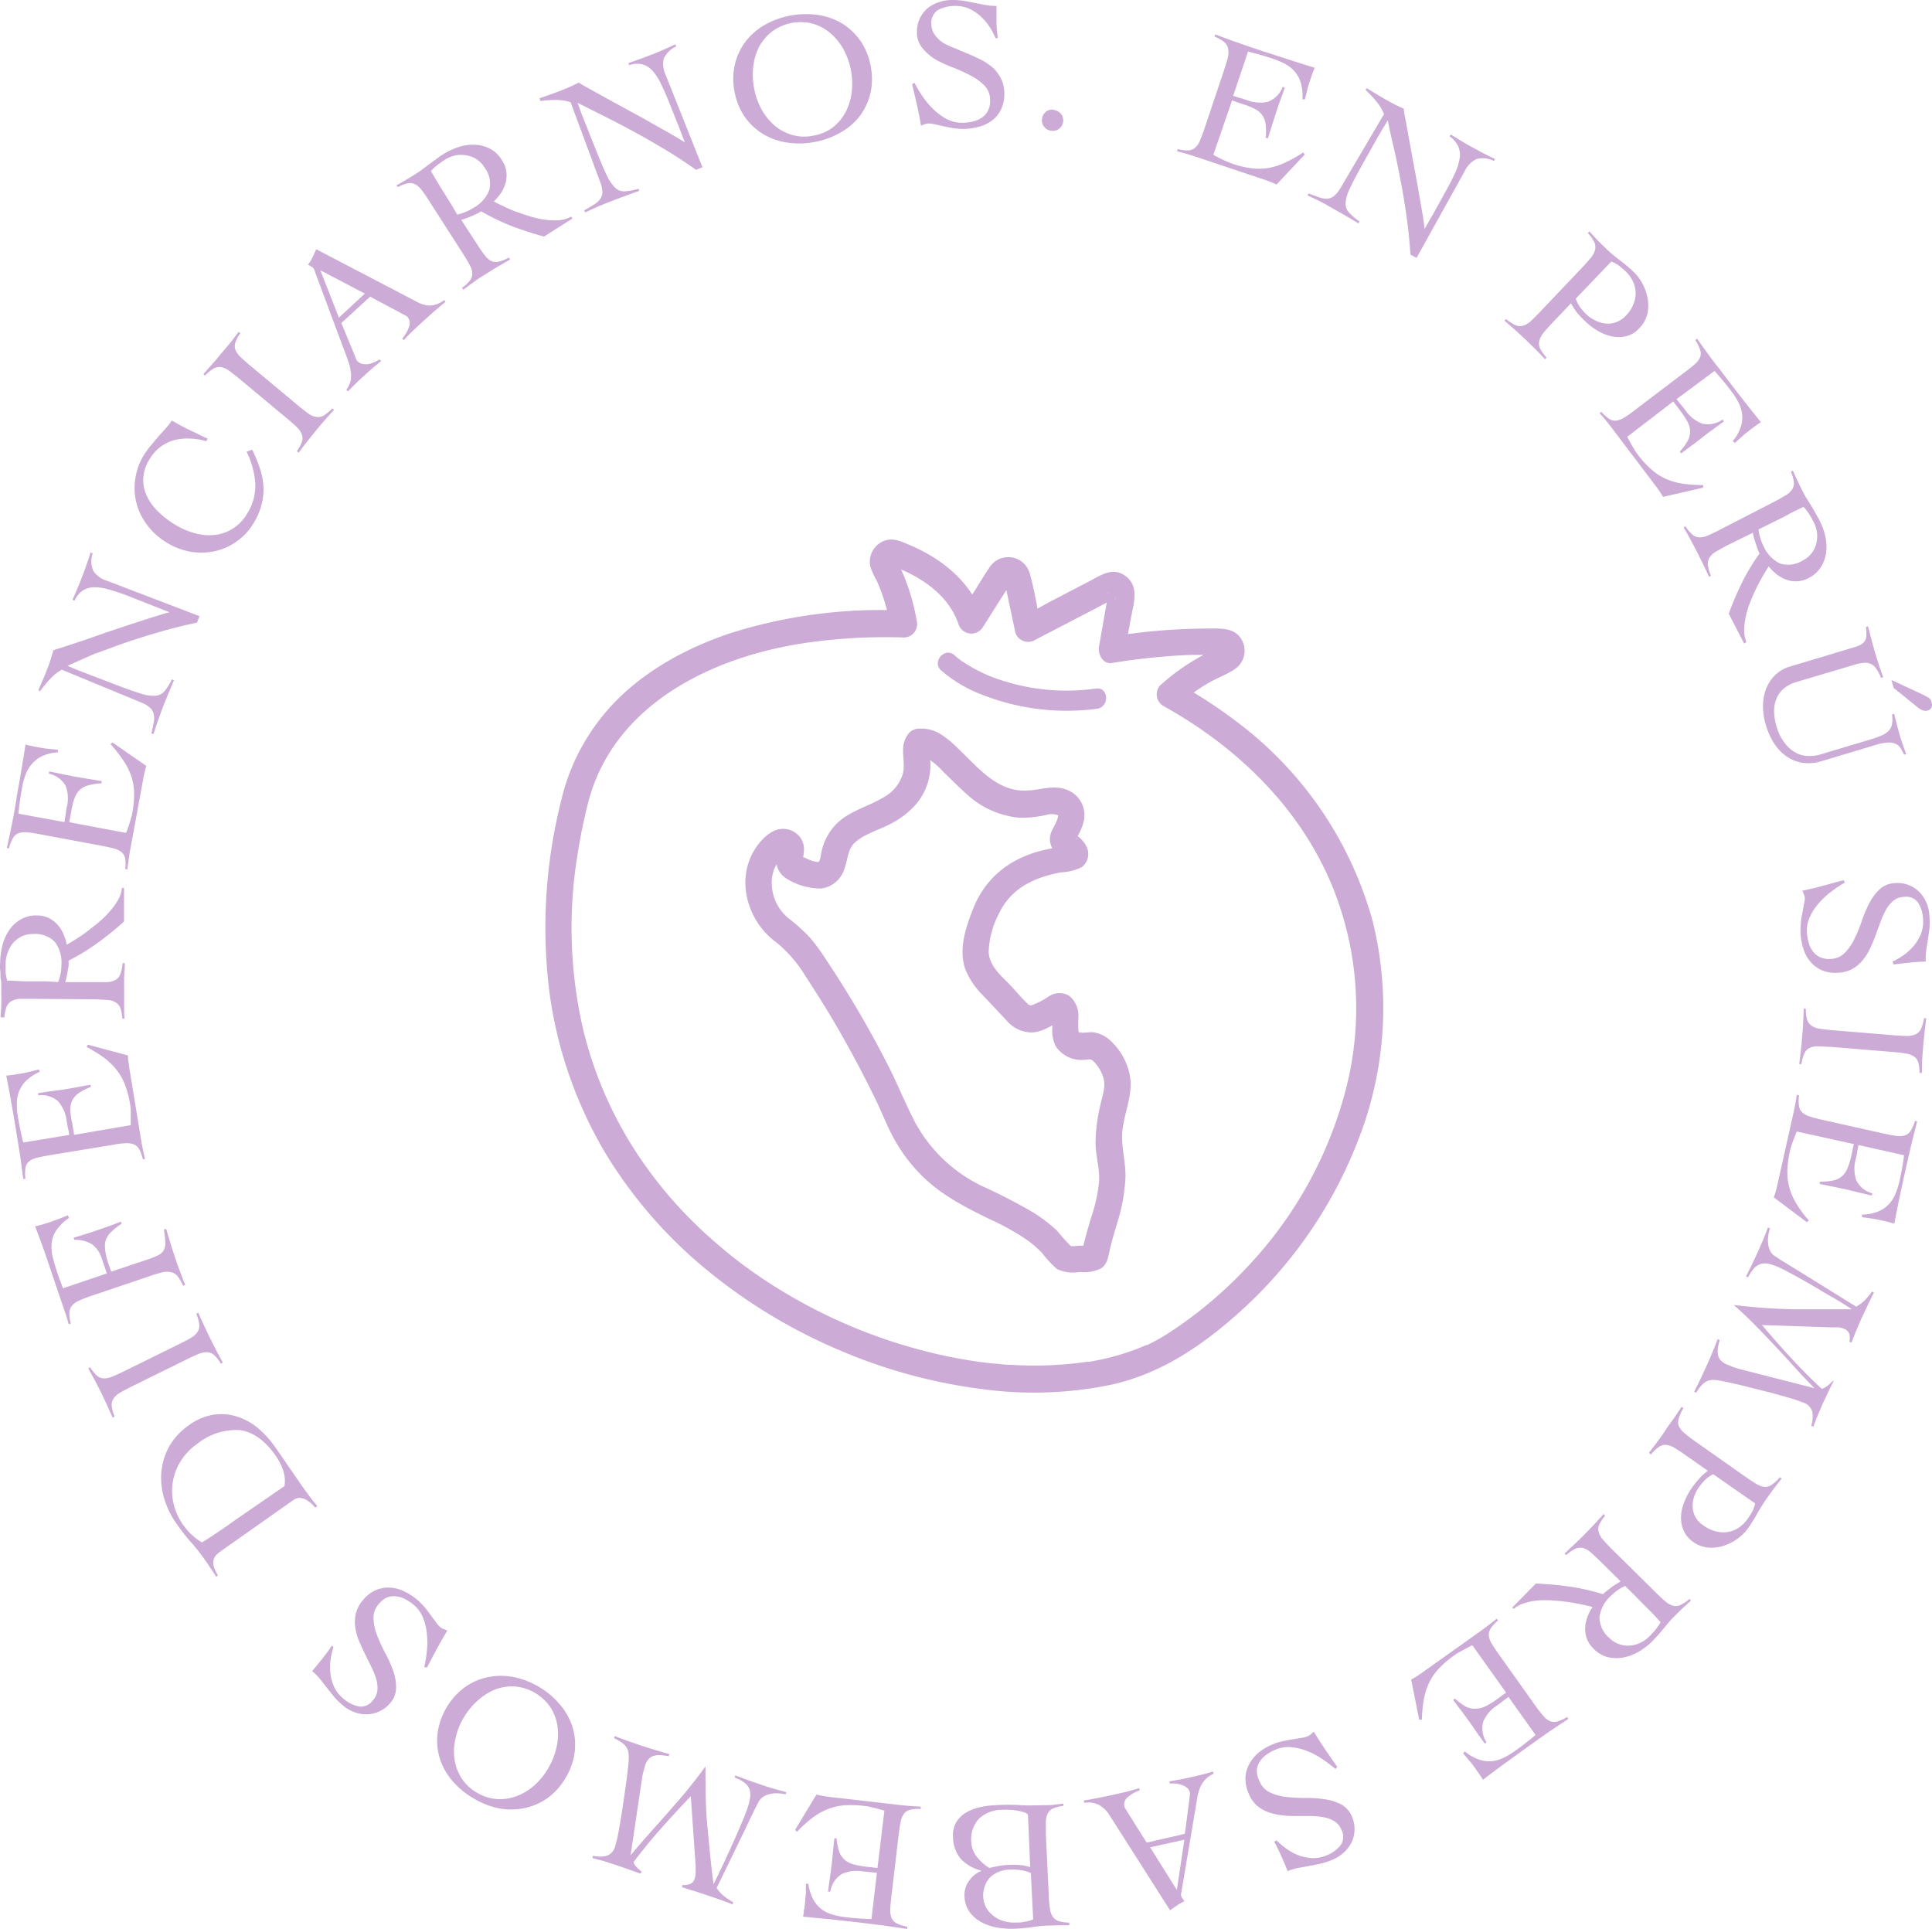 <svg xmlns="http://www.w3.org/2000/svg" viewBox="0 0 240.85 240.48"><defs><style>.cls-1{fill:#ccabd6;}</style></defs><g id="Capa_2" data-name="Capa 2"><g id="Capa_1-2" data-name="Capa 1"><path class="cls-1" d="M151.26,19.3l.46.25.59.3.66.3c.23.1.45.19.65.26a12,12,0,0,0,2.45.57,7.06,7.06,0,0,0,2.16-.06,8.19,8.19,0,0,0,2.06-.69A16.76,16.76,0,0,0,162.47,19l.17.28L159.14,23c-.24-.11-.49-.22-.75-.32s-.51-.2-.76-.28l-8.31-2.78c-.43-.15-.86-.28-1.29-.41s-.87-.25-1.3-.36l.09-.27a4.37,4.37,0,0,0,1.31.17,1.32,1.32,0,0,0,.85-.33,2.4,2.4,0,0,0,.61-.89c.17-.39.36-.9.57-1.51l2.47-7.38c.2-.62.36-1.14.46-1.56a2.66,2.66,0,0,0,0-1.07,1.39,1.39,0,0,0-.5-.79,4.94,4.94,0,0,0-1.18-.66l.09-.27,1.41.53c.44.16.9.33,1.38.49l1.52.53,1.82.61,3.11,1c1,.33,2.08.66,3.16,1a4.89,4.89,0,0,0-.2.48c-.06.16-.12.31-.17.46l-.29.88c-.11.33-.21.66-.29,1s-.17.72-.28,1.12h-.31a6.06,6.06,0,0,0-.18-2A3.8,3.8,0,0,0,161.47,9a4.11,4.11,0,0,0-1.21-1,9.52,9.52,0,0,0-1.55-.67c-1-.34-2.07-.64-3.13-.9l-1.85,5.52.86.27c.27.07.56.16.85.26a4.46,4.46,0,0,0,2.63.2,3.12,3.12,0,0,0,1.83-1.85l.27.08c-.18.53-.36,1.06-.56,1.59s-.37,1-.54,1.56-.35,1.06-.51,1.6l-.51,1.6-.27-.09a6.81,6.81,0,0,0,0-1.68,2.43,2.43,0,0,0-.42-1.13,2.5,2.5,0,0,0-.93-.78A8.59,8.59,0,0,0,155,13l-1.41-.48Z"></path><path class="cls-1" d="M170.39,11l1.33.81c.42.25.91.54,1.48.85.3.17.6.32.89.47l.91.42c0,.35.13.88.26,1.6l.45,2.48c.17.92.35,1.91.55,3s.39,2.07.56,3.07.34,1.91.48,2.76.24,1.55.3,2.08l0,0,.68-1.21c.23-.39.46-.8.69-1.2l1.31-2.37c.48-.87.87-1.64,1.17-2.32a6.68,6.68,0,0,0,.53-1.82,2.57,2.57,0,0,0-.22-1.43A3,3,0,0,0,180.71,17l.14-.24,1.4.86c.47.28.95.55,1.42.81s.88.48,1.34.72.91.46,1.36.67l-.14.25a3,3,0,0,0-2.17-.24,3.14,3.14,0,0,0-1.47,1.52l-6,10.8-.76-.42c-.1-1.58-.26-3.16-.48-4.72s-.47-3.07-.75-4.52-.55-2.81-.85-4.08S173.2,16,173,15c-.2.35-.41.69-.6,1s-.39.68-.59,1l-2,3.56c-.67,1.21-1.18,2.18-1.51,2.9a4.88,4.88,0,0,0-.55,1.8,1.61,1.61,0,0,0,.4,1.21,7.23,7.23,0,0,0,1.33,1.13l-.14.24c-.67-.41-1.34-.8-2-1.18l-2-1.14c-.4-.22-.79-.43-1.18-.62L163,24.36l.13-.24,1.32.48a2.67,2.67,0,0,0,1,.17,1.58,1.58,0,0,0,.85-.33,3.7,3.7,0,0,0,.81-1l5.43-9.22a6.36,6.36,0,0,0-1-1.63,15.61,15.61,0,0,0-1.31-1.39Z"></path><path class="cls-1" d="M192.62,44.78c-.4-.43-.81-.85-1.22-1.26l-1.26-1.23-1.26-1.16c-.42-.38-.87-.76-1.33-1.16l.2-.2a5,5,0,0,0,1.16.75,1.41,1.41,0,0,0,.94.09,2.48,2.48,0,0,0,.94-.54c.32-.29.7-.66,1.15-1.14l5.36-5.64c.45-.48.8-.88,1.07-1.22a2.43,2.43,0,0,0,.49-1,1.46,1.46,0,0,0-.13-.93,4.93,4.93,0,0,0-.79-1.1l.19-.2L199.2,30l1.1,1.07A18.7,18.7,0,0,0,202,32.49a20.49,20.49,0,0,1,1.68,1.43,5.74,5.74,0,0,1,1.09,1.47,6.22,6.22,0,0,1,.64,1.86,4.88,4.88,0,0,1-.06,1.94,3.69,3.69,0,0,1-1,1.73,3.22,3.22,0,0,1-1.67,1,4.16,4.16,0,0,1-1.79,0,5.63,5.63,0,0,1-1.74-.7,8.58,8.58,0,0,1-1.49-1.13,14.42,14.42,0,0,1-1-1.05,6.3,6.3,0,0,1-.81-1.24l-2.41,2.53c-.45.48-.8.88-1.07,1.22a2.43,2.43,0,0,0-.49,1,1.46,1.46,0,0,0,.13.93,4.93,4.93,0,0,0,.79,1.1Zm3.82-7.55a4,4,0,0,0,.56,1.09,7.57,7.57,0,0,0,.8.9A4.26,4.26,0,0,0,199,40a3.48,3.48,0,0,0,1.27.34,2.93,2.93,0,0,0,1.26-.2,3.12,3.12,0,0,0,1.16-.79,4.43,4.43,0,0,0,.93-1.41,3.5,3.5,0,0,0-.06-2.88,4.31,4.31,0,0,0-.94-1.27c-.2-.19-.45-.4-.75-.64a4.11,4.11,0,0,0-1-.55Z"></path><path class="cls-1" d="M202.86,54.45c.06.13.14.28.24.46s.2.37.32.58l.37.62a4.52,4.52,0,0,0,.4.58,11.92,11.92,0,0,0,1.7,1.85,6.88,6.88,0,0,0,1.82,1.17,8.2,8.2,0,0,0,2.08.59,16.32,16.32,0,0,0,2.53.16l0,.33-5,1.15c-.13-.23-.28-.46-.43-.69s-.32-.46-.48-.67l-5.3-7c-.27-.36-.55-.72-.83-1.07s-.58-.69-.88-1l.23-.17a4.68,4.68,0,0,0,1,.89,1.36,1.36,0,0,0,.89.2,2.58,2.58,0,0,0,1-.4,15.63,15.63,0,0,0,1.32-.93l6.2-4.71a15.53,15.53,0,0,0,1.25-1,2.41,2.41,0,0,0,.65-.86,1.34,1.34,0,0,0,0-.93,5.15,5.15,0,0,0-.6-1.21l.22-.17.88,1.23c.27.38.56.78.86,1.18s.62.84,1,1.29l1.16,1.53c.66.87,1.32,1.73,2,2.59s1.36,1.72,2.06,2.59l-.43.28-.4.29-.74.56c-.27.21-.54.43-.8.67l-.86.77L216,55a5.49,5.49,0,0,0,1-1.74,3.75,3.75,0,0,0,.18-1.6,4.37,4.37,0,0,0-.45-1.48,9.77,9.77,0,0,0-.91-1.43c-.65-.86-1.35-1.7-2.08-2.51L209,49.76l.56.7c.19.22.38.45.56.7a4.5,4.5,0,0,0,2.06,1.64,3.11,3.11,0,0,0,2.56-.5l.17.22-1.35,1c-.46.33-.9.65-1.33,1s-.89.69-1.32,1l-1.33,1-.17-.22a7.22,7.22,0,0,0,1-1.38,2.52,2.52,0,0,0,.29-1.17,2.74,2.74,0,0,0-.33-1.17,10.84,10.84,0,0,0-.88-1.35l-.9-1.19Z"></path><path class="cls-1" d="M217.43,80.22l-1.92-3.72a40.72,40.72,0,0,1,1.68-3.93A26.5,26.5,0,0,1,219.35,69a5.43,5.43,0,0,1-.23-.55c-.08-.23-.17-.47-.25-.71s-.15-.49-.22-.73a5.61,5.61,0,0,1-.13-.6L215.29,68c-.58.3-1,.56-1.42.79a2.35,2.35,0,0,0-.78.75,1.41,1.41,0,0,0-.18.92,5.2,5.2,0,0,0,.39,1.31l-.25.13c-.24-.54-.49-1.07-.75-1.6s-.52-1.06-.79-1.59-.53-1-.8-1.5-.54-1-.83-1.46l.25-.13a4.55,4.55,0,0,0,.83,1,1.38,1.38,0,0,0,.84.36,2.2,2.2,0,0,0,1.06-.21c.4-.16.88-.39,1.46-.69l6.92-3.56c.58-.3,1-.57,1.41-.8a2.33,2.33,0,0,0,.78-.74,1.46,1.46,0,0,0,.2-.9,4.86,4.86,0,0,0-.37-1.28l.25-.13c.2.46.4.91.62,1.36s.43.89.66,1.34c.1.19.23.43.4.71s.36.57.55.88.39.62.58,1,.36.61.49.87a8.45,8.45,0,0,1,.72,1.94,6.23,6.23,0,0,1,.14,2,4.63,4.63,0,0,1-.64,1.87,3.76,3.76,0,0,1-1.57,1.42,3.43,3.43,0,0,1-1.42.4,3.49,3.49,0,0,1-1.33-.19,4.13,4.13,0,0,1-1.21-.67,5.58,5.58,0,0,1-1-1c-.23.36-.49.78-.77,1.26s-.55,1-.81,1.53-.51,1.11-.74,1.69a12.09,12.09,0,0,0-.54,1.75,8.45,8.45,0,0,0-.2,1.69,3.8,3.8,0,0,0,.27,1.52ZM219.22,66a6.29,6.29,0,0,0,.64,2.11,4.34,4.34,0,0,0,2,2.12,3.41,3.41,0,0,0,2.88-.36,3.29,3.29,0,0,0,1.1-.9,3.19,3.19,0,0,0,.58-1.2,3.71,3.71,0,0,0,.09-1.37,4,4,0,0,0-.42-1.34c-.18-.35-.37-.68-.57-1a5.28,5.28,0,0,0-.69-.87c-.67.31-1.35.63-2,1s-1.42.71-2.2,1.11Z"></path><path class="cls-1" d="M231.19,80.67a3.11,3.11,0,0,0,.94-.41,1.38,1.38,0,0,0,.44-.53,1.57,1.57,0,0,0,.1-.69c0-.26,0-.55-.06-.88l.27-.08q.23.94.48,1.86c.16.61.34,1.23.52,1.85q.21.67.42,1.32c.15.44.3.87.47,1.31l-.27.08a6.06,6.06,0,0,0-.58-1.12,1.77,1.77,0,0,0-.66-.6,1.86,1.86,0,0,0-.87-.16,5.61,5.61,0,0,0-1.16.23L224,85a4.31,4.31,0,0,0-1.68.88,3.32,3.32,0,0,0-.9,1.3,4.15,4.15,0,0,0-.25,1.59,6.81,6.81,0,0,0,.29,1.75,6.06,6.06,0,0,0,1.12,2.22A4.37,4.37,0,0,0,224,93.9a3.4,3.4,0,0,0,1.53.34,4.8,4.8,0,0,0,1.3-.16l6.25-1.87a12.35,12.35,0,0,0,1.49-.53,2.63,2.63,0,0,0,.91-.61,1.57,1.57,0,0,0,.39-.83,4,4,0,0,0,0-1.18l.27-.08c.1.47.22.93.34,1.39s.25.92.38,1.38.24.76.37,1.13.26.74.4,1.12l-.26.08a7.56,7.56,0,0,0-.44-.81,1.42,1.42,0,0,0-.6-.54,2.05,2.05,0,0,0-1-.16,6.13,6.13,0,0,0-1.53.3l-6.67,2a5.31,5.31,0,0,1-2.46.21,4.85,4.85,0,0,1-2-.82,5.81,5.81,0,0,1-1.54-1.65,9,9,0,0,1-1-2.26,8.58,8.58,0,0,1-.35-2.28,6.28,6.28,0,0,1,.36-2.14,5,5,0,0,1,1.14-1.76,4.57,4.57,0,0,1,2-1.12Zm8.27,5.8a8.5,8.5,0,0,1,.88.46.85.85,0,0,1,.43.51c.19.61,0,1-.44,1.13a1,1,0,0,1-.58,0,1.77,1.77,0,0,1-.59-.32l-3.08-2.49-.29-1Z"></path><path class="cls-1" d="M235.93,119.87a8.9,8.9,0,0,0,1.44-.85,6.62,6.62,0,0,0,1.25-1.17,5.26,5.26,0,0,0,.85-1.44,4,4,0,0,0,.27-1.69,4.3,4.3,0,0,0-.59-2.15,1.82,1.82,0,0,0-1.78-.77,2.22,2.22,0,0,0-1.28.44,3.87,3.87,0,0,0-.92,1.07,9.82,9.82,0,0,0-.69,1.49c-.21.56-.42,1.12-.63,1.7s-.45,1.15-.71,1.7a6.31,6.31,0,0,1-.93,1.5,4.53,4.53,0,0,1-1.3,1.09,4,4,0,0,1-1.82.47,4.33,4.33,0,0,1-2-.32,3.94,3.94,0,0,1-1.41-1.07,4.71,4.71,0,0,1-.87-1.61,7.54,7.54,0,0,1-.35-2,7.24,7.24,0,0,1,.05-1.22c0-.42.11-.83.18-1.22s.14-.75.19-1.07A4.16,4.16,0,0,0,225,112a1.66,1.66,0,0,0-.11-.49l-.2-.48c.88-.18,1.73-.38,2.56-.61l2.56-.7.18.29a16.87,16.87,0,0,0-1.65,1.1,9.84,9.84,0,0,0-1.54,1.41,7,7,0,0,0-1.14,1.7,4,4,0,0,0-.4,2,5.44,5.44,0,0,0,.22,1.3,3,3,0,0,0,.53,1.08,2.3,2.3,0,0,0,.88.72,2.76,2.76,0,0,0,1.3.22,2.61,2.61,0,0,0,1.79-.76,6.39,6.39,0,0,0,1.2-1.74,17.41,17.41,0,0,0,.91-2.22,16.78,16.78,0,0,1,.94-2.23,6.6,6.6,0,0,1,1.3-1.74,3,3,0,0,1,2-.77,3.82,3.82,0,0,1,1.67.27,4,4,0,0,1,1.31.88,4.36,4.36,0,0,1,.87,1.34,4.72,4.72,0,0,1,.35,1.65,8.6,8.6,0,0,1,0,1.55c-.06.47-.12.92-.19,1.35s-.14.9-.21,1.34a8.06,8.06,0,0,0-.06,1.41c-.7,0-1.38.07-2,.13s-1.32.13-2,.24Z"></path><path class="cls-1" d="M225.13,125.76a4.63,4.63,0,0,0,.15,1.33,1.35,1.35,0,0,0,.52.75,2.23,2.23,0,0,0,1,.39c.43.07,1,.14,1.61.19l7.76.64c.65.05,1.19.08,1.62.08a2.49,2.49,0,0,0,1.06-.22,1.46,1.46,0,0,0,.64-.68,5,5,0,0,0,.36-1.31l.28,0c-.08.64-.16,1.27-.22,1.88s-.13,1.24-.18,1.89-.08,1-.11,1.54,0,1-.05,1.51l-.28,0a4.5,4.5,0,0,0-.15-1.3,1.34,1.34,0,0,0-.52-.74,2.54,2.54,0,0,0-1-.38c-.43-.07-1-.14-1.61-.19l-7.76-.64c-.65,0-1.19-.08-1.62-.07a2.28,2.28,0,0,0-1.05.21,1.35,1.35,0,0,0-.64.69,4.51,4.51,0,0,0-.37,1.32l-.28,0c.08-.59.15-1.17.22-1.76s.11-1.18.16-1.76.09-1.14.12-1.7.05-1.12.07-1.68Z"></path><path class="cls-1" d="M224,141.05c-.06.13-.13.29-.2.48s-.16.4-.24.62l-.24.68c-.07.24-.13.47-.18.68a11.8,11.8,0,0,0-.32,2.49,7.1,7.1,0,0,0,.28,2.14,8,8,0,0,0,.9,2,14.42,14.42,0,0,0,1.5,2l-.26.21-4.11-3.09c.09-.26.17-.51.25-.78s.14-.54.2-.8l1.91-8.54c.1-.44.19-.88.28-1.33s.16-.89.22-1.33l.28.06a4.74,4.74,0,0,0,0,1.33,1.33,1.33,0,0,0,.42.81,2.45,2.45,0,0,0,.94.51c.41.13.94.27,1.57.41l7.6,1.7q.94.21,1.59.3a2.61,2.61,0,0,0,1.07-.06,1.33,1.33,0,0,0,.73-.58,5.11,5.11,0,0,0,.54-1.24l.27.06c-.13.52-.25,1-.37,1.46s-.24.93-.35,1.42l-.37,1.57c-.12.55-.26,1.18-.42,1.88q-.36,1.59-.69,3.18c-.22,1.07-.44,2.15-.65,3.25l-.5-.15-.47-.12-.91-.2q-.5-.11-1-.18l-1.15-.16,0-.32a5.78,5.78,0,0,0,2-.38,3.72,3.72,0,0,0,1.33-.9,4,4,0,0,0,.84-1.3,9.48,9.48,0,0,0,.51-1.61c.23-1.06.43-2.13.57-3.21l-5.68-1.27c-.07.3-.13.59-.17.88s-.11.57-.18.88a4.51,4.51,0,0,0,.07,2.63,3.14,3.14,0,0,0,2,1.63l-.06.28-1.63-.39-1.61-.39-1.64-.34-1.64-.34.06-.28a6.75,6.75,0,0,0,1.67-.15,2.44,2.44,0,0,0,1.08-.53,2.68,2.68,0,0,0,.68-1,9.18,9.18,0,0,0,.47-1.54l.32-1.46Z"></path><path class="cls-1" d="M228.63,172.09c-.26.5-.51,1-.75,1.51s-.48,1-.71,1.52-.39.91-.58,1.36-.36.91-.54,1.38l-.26-.12a3.77,3.77,0,0,0,.15-1.69,1.69,1.69,0,0,0-1.12-1.2,19,19,0,0,0-1.81-.61c-.85-.25-1.78-.51-2.81-.77l-3.07-.77c-1-.24-1.92-.44-2.65-.58a5.87,5.87,0,0,0-.85-.1,2,2,0,0,0-.73.11,1.91,1.91,0,0,0-.7.48,5,5,0,0,0-.74,1l-.26-.12c.28-.55.55-1.11.82-1.66l.78-1.68c.24-.54.47-1.07.69-1.6s.43-1.06.64-1.61l.25.11c-.09.32-.16.63-.22.93a3,3,0,0,0,0,.84,1.46,1.46,0,0,0,.31.71,2.09,2.09,0,0,0,.81.56l.69.29a9.3,9.3,0,0,0,1,.31l9.23,2.36,0,0c-.84-.85-1.67-1.72-2.47-2.61s-1.61-1.77-2.43-2.64-1.65-1.75-2.5-2.61-1.73-1.7-2.66-2.51v0q3.77.45,7.39.53c2.41,0,4.86,0,7.34,0l0,0c-.73-.46-1.54-1-2.44-1.5s-1.78-1.06-2.64-1.55-1.65-.94-2.37-1.33-1.26-.67-1.63-.83a7.42,7.42,0,0,0-1.25-.45,2.08,2.08,0,0,0-1,0,1.9,1.9,0,0,0-.85.53,5.3,5.3,0,0,0-.77,1.15l-.25-.11.84-1.72c.27-.56.54-1.14.8-1.73q.3-.66.57-1.32c.18-.44.35-.89.52-1.34l.25.11a5.34,5.34,0,0,0-.22,1,3.44,3.44,0,0,0,0,1,2.5,2.5,0,0,0,.26.84,1.6,1.6,0,0,0,.6.64c.46.31.94.62,1.46.93l1.53.94,7.11,4.41a4.19,4.19,0,0,0,1.08-.8,7.5,7.5,0,0,0,.89-1.08l.25.12c-.3.59-.59,1.19-.87,1.79s-.57,1.2-.84,1.8c-.19.44-.38.88-.56,1.32s-.36.89-.52,1.34l-.26-.11a2.53,2.53,0,0,0,0-.91,1,1,0,0,0-.62-.68,2.2,2.2,0,0,0-.75-.2l-.83,0-8.7-.29c1.18,1.39,2.38,2.76,3.6,4.08s2.5,2.62,3.85,3.87a2.07,2.07,0,0,0,.69-.36,4.11,4.11,0,0,0,.57-.53Z"></path><path class="cls-1" d="M205.57,181.09c.37-.47.72-.94,1.07-1.4s.69-.95,1-1.43.66-.94,1-1.41l1-1.48.22.16a5.42,5.42,0,0,0-.57,1.26,1.46,1.46,0,0,0,0,1,2.52,2.52,0,0,0,.68.84,15.64,15.64,0,0,0,1.29,1l6.36,4.48c.53.38,1,.67,1.36.89a2.43,2.43,0,0,0,1,.35,1.4,1.4,0,0,0,.9-.27,4.78,4.78,0,0,0,1-.93l.23.16c-.32.4-.63.8-.94,1.21s-.61.83-.91,1.25q-.63.92-1.17,1.86a19.39,19.39,0,0,1-1.17,1.87,5.72,5.72,0,0,1-1.3,1.3,6,6,0,0,1-1.74.89,4.83,4.83,0,0,1-1.92.23,3.74,3.74,0,0,1-1.87-.7,3.34,3.34,0,0,1-1.24-1.51,4,4,0,0,1-.28-1.77,5.64,5.64,0,0,1,.44-1.81,8.41,8.41,0,0,1,.9-1.65,13.09,13.09,0,0,1,.9-1.13,5.79,5.79,0,0,1,1.11-1l-2.86-2c-.53-.38-1-.67-1.36-.89a2.43,2.43,0,0,0-1-.35,1.4,1.4,0,0,0-.9.27,4.87,4.87,0,0,0-1,.94Zm8,2.68a3.84,3.84,0,0,0-1,.71,6.22,6.22,0,0,0-.78.92,4.61,4.61,0,0,0-.62,1.26,3.73,3.73,0,0,0-.15,1.31,3,3,0,0,0,.38,1.22,3.22,3.22,0,0,0,1,1,4.28,4.28,0,0,0,1.52.71,3.6,3.6,0,0,0,1.49.07,3.43,3.43,0,0,0,1.35-.54,4.07,4.07,0,0,0,1.12-1.11,9,9,0,0,0,.53-.84,3.72,3.72,0,0,0,.39-1.07Z"></path><path class="cls-1" d="M188.52,200.4l2.95-3a42.13,42.13,0,0,1,4.26.39,26.71,26.71,0,0,1,4.1.94,5.27,5.27,0,0,1,.45-.39l.6-.46c.21-.16.42-.3.63-.43l.52-.32-2.58-2.55c-.47-.46-.86-.83-1.19-1.1a2.51,2.51,0,0,0-.95-.52,1.48,1.48,0,0,0-.94.12,5,5,0,0,0-1.13.78l-.2-.2,1.3-1.21c.42-.41.85-.82,1.26-1.24s.8-.82,1.18-1.23.76-.82,1.13-1.24l.2.2a4.7,4.7,0,0,0-.74,1.11,1.37,1.37,0,0,0-.08.91,2.44,2.44,0,0,0,.52.95c.28.32.65.72,1.11,1.18l5.54,5.47c.46.46.86.82,1.19,1.1a2.34,2.34,0,0,0,.95.51,1.38,1.38,0,0,0,.91-.1,4.68,4.68,0,0,0,1.1-.74l.2.19-1.1,1c-.36.35-.71.69-1.06,1.05a7.13,7.13,0,0,0-.55.6c-.22.25-.44.52-.67.8l-.72.84-.68.74a8.79,8.79,0,0,1-1.63,1.28,5.92,5.92,0,0,1-1.9.76,4.56,4.56,0,0,1-2,0,3.82,3.82,0,0,1-1.84-1.06,3.46,3.46,0,0,1-.82-1.22,3.62,3.62,0,0,1-.23-1.33,4.16,4.16,0,0,1,.27-1.36,5.49,5.49,0,0,1,.66-1.3c-.42-.1-.9-.22-1.44-.33s-1.11-.22-1.71-.3-1.21-.14-1.83-.18a11.11,11.11,0,0,0-1.83,0,7.84,7.84,0,0,0-1.67.33,3.85,3.85,0,0,0-1.36.72Zm14.07-2.7a6.09,6.09,0,0,0-1.8,1.26,4.33,4.33,0,0,0-1.39,2.6,3.4,3.4,0,0,0,1.23,2.63,3.25,3.25,0,0,0,1.2.76,3.31,3.31,0,0,0,1.32.19,3.7,3.7,0,0,0,1.33-.35,4,4,0,0,0,1.15-.81c.27-.28.53-.56.77-.85a5.29,5.29,0,0,0,.62-.92c-.51-.55-1-1.1-1.56-1.64s-1.11-1.13-1.74-1.76Z"></path><path class="cls-1" d="M183.56,205.11c-.13,0-.29.13-.47.22l-.59.3-.63.35c-.22.13-.41.25-.59.38a12.39,12.39,0,0,0-1.91,1.64,7.19,7.19,0,0,0-1.22,1.79,8,8,0,0,0-.65,2.07,15.39,15.39,0,0,0-.24,2.51l-.34,0-1-5c.23-.12.46-.26.7-.41s.46-.3.68-.46l7.14-5.08c.36-.26.73-.52,1.08-.8s.72-.55,1.06-.84l.17.23a4.65,4.65,0,0,0-.92,1,1.38,1.38,0,0,0-.23.88,2.62,2.62,0,0,0,.36,1q.33.55.9,1.35l4.51,6.34q.57.8,1,1.29a2.36,2.36,0,0,0,.83.67,1.34,1.34,0,0,0,.93.06,5.25,5.25,0,0,0,1.23-.56l.16.23-1.25.83-1.22.82-1.31.92-1.57,1.12-2.64,1.91c-.88.64-1.76,1.3-2.66,2a5.08,5.08,0,0,0-.27-.43c-.09-.15-.18-.28-.27-.41l-.54-.76c-.2-.28-.41-.55-.64-.82l-.75-.88.2-.25a5.83,5.83,0,0,0,1.71,1,3.94,3.94,0,0,0,1.6.23,4.2,4.2,0,0,0,1.49-.41,9.52,9.52,0,0,0,1.45-.86c.89-.63,1.74-1.3,2.58-2l-3.38-4.75-.72.54q-.33.27-.72.54a4.45,4.45,0,0,0-1.7,2,3.12,3.12,0,0,0,.41,2.58l-.22.16q-.5-.69-1-1.38c-.31-.47-.62-.92-.94-1.36s-.65-.91-1-1.36-.67-.9-1-1.35l.23-.16a7.1,7.1,0,0,0,1.34,1A2.42,2.42,0,0,0,184,213a2.8,2.8,0,0,0,1.17-.29,9.64,9.64,0,0,0,1.38-.84l1.21-.87Z"></path><path class="cls-1" d="M159.15,229.42a9.22,9.22,0,0,0,1.28,1.08,6.84,6.84,0,0,0,1.51.8,5.76,5.76,0,0,0,1.64.33,4.23,4.23,0,0,0,1.69-.3,4.32,4.32,0,0,0,1.83-1.27,1.84,1.84,0,0,0,.14-1.94,2.23,2.23,0,0,0-.84-1.06,3.74,3.74,0,0,0-1.31-.51,9.18,9.18,0,0,0-1.64-.17l-1.81,0c-.62,0-1.23,0-1.84-.1a7,7,0,0,1-1.72-.39,4.6,4.6,0,0,1-1.46-.87,4.1,4.1,0,0,1-1-1.56,4.42,4.42,0,0,1-.35-2,4.05,4.05,0,0,1,.54-1.69A4.79,4.79,0,0,1,157,218.4a7.11,7.11,0,0,1,1.78-1,6,6,0,0,1,1.16-.35c.42-.09.82-.17,1.22-.23l1.07-.18a3.47,3.47,0,0,0,.74-.18,1.29,1.29,0,0,0,.42-.26c.13-.1.26-.22.39-.34.46.77.94,1.51,1.42,2.22s1,1.44,1.51,2.18l-.22.26c-.46-.39-1-.79-1.57-1.19a9.7,9.7,0,0,0-1.85-1,7.24,7.24,0,0,0-2-.52,4,4,0,0,0-2,.27,5.89,5.89,0,0,0-1.16.63,3.46,3.46,0,0,0-.85.86,2.33,2.33,0,0,0-.38,1.07A2.76,2.76,0,0,0,157,222a2.59,2.59,0,0,0,1.31,1.44,6.39,6.39,0,0,0,2,.56,20.45,20.45,0,0,0,2.4.13,14.35,14.35,0,0,1,2.41.16,6.35,6.35,0,0,1,2.07.64,3,3,0,0,1,1.38,1.61,3.84,3.84,0,0,1-.11,3.19,4.38,4.38,0,0,1-1,1.26,5,5,0,0,1-1.44.88,10,10,0,0,1-1.48.47c-.46.1-.9.18-1.34.26l-1.33.25a6.64,6.64,0,0,0-1.35.4c-.26-.65-.52-1.28-.79-1.88s-.56-1.2-.89-1.79Z"></path><path class="cls-1" d="M147.71,228.6l.58-4.45c0-.14,0-.25.05-.35a.82.82,0,0,0,0-.31,1.12,1.12,0,0,0-.39-.65,2.27,2.27,0,0,0-.69-.36,3.58,3.58,0,0,0-.78-.15,5.08,5.08,0,0,0-.65,0l-.06-.27,1.38-.24c.46-.09.92-.18,1.39-.29s.9-.21,1.33-.32l1.36-.37.06.27a3.15,3.15,0,0,0-1.67,1.71,5.6,5.6,0,0,0-.33,1.12c-.08.4-.15.82-.21,1.24l-1.78,10.55-.06.32a.57.57,0,0,0,0,.26,1.19,1.19,0,0,0,.16.33,1.72,1.72,0,0,0,.28.36,5.55,5.55,0,0,0-.95.53l-.87.6-7.64-12A3.52,3.52,0,0,0,137,225a3,3,0,0,0-1.83-.27l-.06-.28c.62-.1,1.21-.21,1.8-.33s1.2-.24,1.84-.38l1.06-.24c.31-.07.58-.13.82-.2l.69-.18.7-.21.06.27a4.35,4.35,0,0,0-1.49.85,1.17,1.17,0,0,0-.42,1.16,1,1,0,0,0,.16.34,2.36,2.36,0,0,1,.2.32l2.42,3.85Zm-1,7,.94-6.27-4.27.95Z"></path><path class="cls-1" d="M130.75,236.32c0,.65.08,1.19.14,1.62a2.5,2.5,0,0,0,.35,1,1.47,1.47,0,0,0,.74.54,4.35,4.35,0,0,0,1.32.19V240h-1.42l-1.42.05a16.51,16.51,0,0,0-1.86.19c-.62.09-1.28.15-2,.19a10.58,10.58,0,0,1-2.07-.11,6.42,6.42,0,0,1-2-.61,4.5,4.5,0,0,1-1.58-1.26,3.5,3.5,0,0,1-.71-2.06,2.93,2.93,0,0,1,.57-1.93,3.4,3.4,0,0,1,1.58-1.26v0a5.32,5.32,0,0,1-2.58-1.44,4.24,4.24,0,0,1-1-2.76,3.22,3.22,0,0,1,.38-1.81,3.47,3.47,0,0,1,1.18-1.2,5.57,5.57,0,0,1,1.71-.69,11,11,0,0,1,2-.27c1.07-.06,2.13-.07,3.16,0s2.09,0,3.16,0c.36,0,.72,0,1.08-.07l1.08-.13,0,.28a4.84,4.84,0,0,0-1.27.32,1.36,1.36,0,0,0-.67.62,2.54,2.54,0,0,0-.24,1.05c0,.43,0,1,0,1.62Zm-2.6-10.09a.8.8,0,0,0-.45-.3,6.13,6.13,0,0,0-.8-.21,9.46,9.46,0,0,0-1-.11,8.07,8.07,0,0,0-1,0,4.11,4.11,0,0,0-2.89,1.14,3.74,3.74,0,0,0-.92,2.92,3.15,3.15,0,0,0,.72,1.84,6,6,0,0,0,1.52,1.34l1.1-.23a8.66,8.66,0,0,1,1.14-.14,14,14,0,0,1,1.45,0,5.67,5.67,0,0,1,1.41.27Zm.36,7.26a4.46,4.46,0,0,0-1.3-.37,7.48,7.48,0,0,0-1.34-.06,3.74,3.74,0,0,0-2.43.95,3.36,3.36,0,0,0-.48,3.84,3.54,3.54,0,0,0,.92,1,3.76,3.76,0,0,0,1.28.64,4.62,4.62,0,0,0,1.49.17c.37,0,.73,0,1.09-.1a4.65,4.65,0,0,0,1.06-.29Z"></path><path class="cls-1" d="M110.25,225.72l-.5-.15-.64-.17-.71-.17a6.15,6.15,0,0,0-.69-.11,12.72,12.72,0,0,0-2.51-.07,7.18,7.18,0,0,0-2.1.51,8,8,0,0,0-1.88,1.09,17.46,17.46,0,0,0-1.87,1.7l-.23-.24,2.66-4.4.8.17.81.12,8.7,1,1.34.13,1.35.09,0,.28a4.62,4.62,0,0,0-1.33.1,1.38,1.38,0,0,0-.76.5,2.53,2.53,0,0,0-.41,1c-.09.42-.17.95-.25,1.6l-.91,7.73c-.08.65-.12,1.19-.14,1.62a2.56,2.56,0,0,0,.17,1.06,1.38,1.38,0,0,0,.65.66,5,5,0,0,0,1.29.41l0,.28-1.49-.22-1.45-.21-1.6-.2-1.91-.23-3.24-.36-3.29-.31.09-.51c0-.17,0-.33.07-.48l.11-.93c0-.34.07-.68.08-1s0-.73,0-1.15l.31-.06a5.82,5.82,0,0,0,.58,1.91,4,4,0,0,0,1,1.24,4.28,4.28,0,0,0,1.38.7,9.45,9.45,0,0,0,1.65.34c1.08.13,2.17.21,3.26.24l.68-5.78c-.31,0-.6-.07-.89-.08l-.89-.09a4.52,4.52,0,0,0-2.61.34,3.1,3.1,0,0,0-1.42,2.19l-.28,0c.06-.56.14-1.11.22-1.67s.15-1.1.22-1.64.12-1.11.17-1.67.11-1.11.18-1.66l.27,0a7.55,7.55,0,0,0,.32,1.64,2.47,2.47,0,0,0,.65,1,2.69,2.69,0,0,0,1.06.57,10.43,10.43,0,0,0,1.59.31l1.48.17Z"></path><path class="cls-1" d="M79.84,233.56,78.27,233l-1.59-.55L75.27,232c-.47-.14-1-.27-1.43-.39l.09-.27a3.69,3.69,0,0,0,1.7,0,1.66,1.66,0,0,0,1.07-1.24,15.88,15.88,0,0,0,.43-1.86c.16-.87.32-1.83.48-2.87s.3-2.09.45-3.14.24-2,.31-2.7a8.21,8.21,0,0,0,0-.85,1.92,1.92,0,0,0-.19-.71,2,2,0,0,0-.54-.65,5.92,5.92,0,0,0-1.09-.64l.08-.26c.58.22,1.16.44,1.74.64s1.16.41,1.75.6,1.12.36,1.66.52,1.1.33,1.67.48l-.09.27c-.32-.06-.63-.1-.94-.13a2.57,2.57,0,0,0-.84.06,1.39,1.39,0,0,0-.67.37,2,2,0,0,0-.48.86q-.09.27-.21.72a7.63,7.63,0,0,0-.21,1.06l-1.4,9.42,0,0c.76-.93,1.55-1.84,2.34-2.73s1.6-1.78,2.38-2.68S85,224,85.72,223.1s1.52-1.91,2.23-2.91h0c0,2.52,0,5,.23,7.4s.45,4.84.77,7.3l0,0c.39-.77.8-1.64,1.25-2.59s.86-1.87,1.27-2.78.76-1.73,1.08-2.49.53-1.32.66-1.71a7.2,7.2,0,0,0,.31-1.29,2.07,2.07,0,0,0-.09-1,1.84,1.84,0,0,0-.61-.79,4.79,4.79,0,0,0-1.23-.65l.09-.27c.61.24,1.21.46,1.79.67l1.81.62c.46.15.91.29,1.37.42s.91.26,1.38.38l-.09.27a5.15,5.15,0,0,0-1-.13,3.3,3.3,0,0,0-1,.1,2.36,2.36,0,0,0-.81.34,1.78,1.78,0,0,0-.58.66c-.26.49-.52,1-.78,1.55s-.52,1.08-.77,1.62l-3.66,7.53a4.33,4.33,0,0,0,.9,1,8.5,8.5,0,0,0,1.17.78l-.09.26c-.62-.24-1.25-.47-1.87-.69l-1.88-.64c-.46-.15-.92-.3-1.37-.43L85,235.25l.08-.27a2.28,2.28,0,0,0,.9-.11,1,1,0,0,0,.62-.69,2.48,2.48,0,0,0,.12-.77c0-.26,0-.53,0-.82l-.6-8.68q-1.91,2-3.69,4t-3.46,4.23a2,2,0,0,0,.43.65,4.07,4.07,0,0,0,.59.51Z"></path><path class="cls-1" d="M70.51,221.62a8,8,0,0,1-2.31,2.56,7.62,7.62,0,0,1-2.88,1.23,8.07,8.07,0,0,1-3.17,0A9.76,9.76,0,0,1,59,224.16,10.09,10.09,0,0,1,56.4,222a8,8,0,0,1-1.56-2.75,7.74,7.74,0,0,1-.3-3.12A8.57,8.57,0,0,1,58,210.29a7.62,7.62,0,0,1,2.88-1.23,8.2,8.2,0,0,1,3.16,0,10.17,10.17,0,0,1,3.16,1.23,10,10,0,0,1,2.59,2.18,8,8,0,0,1,1.56,2.75,7.56,7.56,0,0,1,.3,3.12A7.94,7.94,0,0,1,70.51,221.62Zm-2.13-1.26a8.82,8.82,0,0,0,1-2.56,7.12,7.12,0,0,0,.12-2.59,5.91,5.91,0,0,0-.86-2.35,6,6,0,0,0-4.45-2.63,6.07,6.07,0,0,0-2.47.38A7.22,7.22,0,0,0,59.54,212a8.91,8.91,0,0,0-1.75,2.14,8.68,8.68,0,0,0-1,2.56,6.91,6.91,0,0,0-.13,2.59,6,6,0,0,0,.86,2.35,5.52,5.52,0,0,0,1.92,1.82,5.61,5.61,0,0,0,2.53.81,6.07,6.07,0,0,0,2.47-.38,7.22,7.22,0,0,0,2.21-1.36A8.68,8.68,0,0,0,68.38,220.36Z"></path><path class="cls-1" d="M41.57,205.32A9.14,9.14,0,0,0,41.2,207a7.53,7.53,0,0,0,0,1.71,5.63,5.63,0,0,0,.47,1.61,4,4,0,0,0,1.05,1.35,4.24,4.24,0,0,0,2,1.05,1.84,1.84,0,0,0,1.78-.78,2.18,2.18,0,0,0,.55-1.23,3.83,3.83,0,0,0-.15-1.4,9.36,9.36,0,0,0-.61-1.53l-.8-1.62c-.27-.56-.53-1.12-.76-1.68a6.76,6.76,0,0,1-.45-1.71,4.57,4.57,0,0,1,.1-1.69,4.1,4.1,0,0,1,.9-1.65,4.25,4.25,0,0,1,1.6-1.22,3.81,3.81,0,0,1,1.75-.3,4.67,4.67,0,0,1,1.77.47,7.68,7.68,0,0,1,1.7,1.12,7.82,7.82,0,0,1,.85.87c.27.32.52.65.76,1l.65.87a4.1,4.1,0,0,0,.5.58,1.56,1.56,0,0,0,.43.25l.48.19c-.46.76-.9,1.52-1.31,2.28l-1.24,2.34-.33-.07a16.45,16.45,0,0,0,.33-2,10.44,10.44,0,0,0,0-2.09,7,7,0,0,0-.46-2,4,4,0,0,0-1.16-1.64,5.19,5.19,0,0,0-1.09-.73,3.14,3.14,0,0,0-1.15-.36,2.44,2.44,0,0,0-1.13.15,2.88,2.88,0,0,0-1,.8,2.57,2.57,0,0,0-.67,1.83,6.36,6.36,0,0,0,.44,2.06,19,19,0,0,0,1,2.19,16.9,16.9,0,0,1,1,2.21,6.31,6.31,0,0,1,.38,2.13,2.93,2.93,0,0,1-.79,2,3.86,3.86,0,0,1-1.34,1,4,4,0,0,1-1.54.35,4.27,4.27,0,0,1-1.56-.29,4.63,4.63,0,0,1-1.45-.87,9.47,9.47,0,0,1-1.1-1.09c-.3-.36-.58-.72-.85-1.07l-.84-1.07a7,7,0,0,0-1-1c.45-.53.88-1.06,1.29-1.58a19,19,0,0,0,1.18-1.61Z"></path><path class="cls-1" d="M39.3,187.94a4.29,4.29,0,0,0-.92-.85,1.82,1.82,0,0,0-.75-.32,1.12,1.12,0,0,0-.61,0,2.62,2.62,0,0,0-.5.26l-8.8,6.2a5.68,5.68,0,0,0-.71.56,1.37,1.37,0,0,0-.37.62,1.6,1.6,0,0,0,0,.83,5.81,5.81,0,0,0,.53,1.16l-.23.16c-.2-.35-.42-.69-.64-1s-.44-.68-.67-1a26,26,0,0,0-1.88-2.38A23.48,23.48,0,0,1,22,189.93a10.58,10.58,0,0,1-1.56-3.23,8.86,8.86,0,0,1-.31-3.33,8,8,0,0,1,1-3.12,8.17,8.17,0,0,1,2.41-2.58,7.13,7.13,0,0,1,3.1-1.32,6.41,6.41,0,0,1,2.9.24A7.59,7.59,0,0,1,32.13,178a12.48,12.48,0,0,1,2.13,2.33l1.23,1.77.89,1.3c.26.37.49.7.69,1l.58.84c.31.43.61.85.92,1.26s.62.83,1,1.24Zm-3.83-2.69a4.2,4.2,0,0,0-.19-2,6.93,6.93,0,0,0-.89-1.76c-1.37-1.95-2.88-3-4.51-3.22A7.76,7.76,0,0,0,24.57,180a7.19,7.19,0,0,0-2,2.08,6.93,6.93,0,0,0-.94,5.33,7.77,7.77,0,0,0,3.54,4.87q1-.62,2-1.29c.66-.45,1.34-.91,2-1.4Z"></path><path class="cls-1" d="M27.54,170a4.56,4.56,0,0,0-.81-1.05,1.41,1.41,0,0,0-.84-.38,2.41,2.41,0,0,0-1.06.18c-.4.16-.89.38-1.48.67l-7,3.45c-.59.29-1.06.55-1.43.77a2.26,2.26,0,0,0-.79.73,1.42,1.42,0,0,0-.2.92,4.79,4.79,0,0,0,.36,1.3l-.25.12c-.26-.59-.52-1.17-.78-1.73s-.53-1.13-.82-1.71-.46-.92-.71-1.37-.48-.89-.73-1.33l.25-.12a4.33,4.33,0,0,0,.8,1,1.34,1.34,0,0,0,.83.37,2.41,2.41,0,0,0,1.06-.19c.4-.16.89-.38,1.48-.67l7-3.45c.59-.29,1.06-.54,1.43-.77a2.26,2.26,0,0,0,.79-.73,1.42,1.42,0,0,0,.2-.92,5.07,5.07,0,0,0-.37-1.32l.25-.13c.24.55.48,1.09.73,1.62s.5,1.07.76,1.6.51,1,.77,1.51.53,1,.81,1.48Z"></path><path class="cls-1" d="M18.42,157a8.94,8.94,0,0,0,1.35-.55,1.61,1.61,0,0,0,.66-.63,1.86,1.86,0,0,0,.17-1c0-.39-.07-.9-.16-1.55l.27-.09c.19.65.38,1.28.57,1.9s.4,1.25.61,1.89.38,1.08.58,1.61.4,1.07.61,1.6l-.26.09a5.42,5.42,0,0,0-.67-1.17,1.43,1.43,0,0,0-.79-.5,2.33,2.33,0,0,0-1.08,0,14.91,14.91,0,0,0-1.56.46l-7.37,2.49a15.55,15.55,0,0,0-1.51.59,2.36,2.36,0,0,0-.88.64,1.49,1.49,0,0,0-.31.88,4.51,4.51,0,0,0,.18,1.33l-.27.09c-.05-.21-.13-.49-.23-.83L8,163.25l-.34-1c-.12-.33-.21-.6-.28-.81l-1.62-4.78c-.25-.75-.49-1.41-.71-2s-.43-1.16-.67-1.79c.32-.07.64-.16.94-.24l.91-.28,1.12-.41c.37-.14.75-.29,1.12-.45l.12.35A5.66,5.66,0,0,0,7,153.4a3.51,3.51,0,0,0-.57,1.67,5.58,5.58,0,0,0,.2,1.86c.18.66.39,1.38.65,2.14.09.25.18.5.28.74s.19.51.29.79l5.47-1.86-.6-1.76a3.56,3.56,0,0,0-1.24-1.87,4,4,0,0,0-2.21-.55l-.09-.27c1-.29,2-.61,3-.95l1.46-.51,1.43-.54.08.26a9.73,9.73,0,0,0-1.19.93,2.72,2.72,0,0,0-.68.88,2.17,2.17,0,0,0-.2,1,5.43,5.43,0,0,0,.18,1.27c0,.13.07.28.11.43s.09.3.14.46l.36,1Z"></path><path class="cls-1" d="M16.3,140.26c0-.14,0-.32,0-.52s0-.42,0-.66,0-.48,0-.72a6.77,6.77,0,0,0-.08-.7,11.58,11.58,0,0,0-.64-2.43,6.89,6.89,0,0,0-1.06-1.88,8.69,8.69,0,0,0-1.57-1.51,16.7,16.7,0,0,0-2.15-1.32l.16-.29,5,1.34c0,.27,0,.54.06.82s.07.54.11.8l1.42,8.65c.07.44.15.89.24,1.33s.18.88.29,1.32l-.28,0a4.59,4.59,0,0,0-.46-1.25,1.34,1.34,0,0,0-.69-.6,2.49,2.49,0,0,0-1.07-.12c-.43,0-1,.1-1.61.21L6.22,144c-.64.11-1.17.21-1.59.32a2.58,2.58,0,0,0-1,.45,1.37,1.37,0,0,0-.46.81,5.17,5.17,0,0,0,0,1.35l-.27.05c-.07-.52-.14-1-.2-1.49s-.13-1-.2-1.46-.16-1-.25-1.58-.2-1.2-.31-1.9c-.18-1.07-.36-2.15-.55-3.22s-.4-2.15-.61-3.25l.51-.05.49-.07.92-.15a9.56,9.56,0,0,0,1-.21l1.13-.28.14.28a6,6,0,0,0-1.68,1.09,3.92,3.92,0,0,0-.9,1.33,4.12,4.12,0,0,0-.29,1.53,8.85,8.85,0,0,0,.13,1.67c.18,1.08.4,2.14.66,3.2l5.75-.94c-.05-.31-.1-.6-.17-.88s-.11-.58-.16-.88a4.56,4.56,0,0,0-1.05-2.42,3.14,3.14,0,0,0-2.5-.76l0-.27c.55-.09,1.1-.18,1.66-.25L8,135.81l1.66-.29c.54-.11,1.1-.21,1.65-.3l0,.28a7.06,7.06,0,0,0-1.49.76,2.62,2.62,0,0,0-.81.9,2.75,2.75,0,0,0-.25,1.19A10.11,10.11,0,0,0,9,140l.24,1.47Z"></path><path class="cls-1" d="M15.46,110.68l0,4.19c-1.08,1-2.19,1.86-3.32,2.69a26.67,26.67,0,0,1-3.59,2.19,5,5,0,0,1,0,.59c0,.25-.08.49-.12.75s-.09.5-.14.74-.11.44-.16.6l3.64,0c.65,0,1.19,0,1.61,0a2.37,2.37,0,0,0,1.05-.29,1.42,1.42,0,0,0,.58-.73,5,5,0,0,0,.27-1.35h.28c0,.59-.06,1.18-.08,1.77s0,1.18,0,1.77,0,1.14,0,1.7,0,1.12.05,1.68h-.28a4.8,4.8,0,0,0-.24-1.31,1.42,1.42,0,0,0-.58-.71,2.28,2.28,0,0,0-1-.31c-.43,0-1-.07-1.62-.08l-7.78-.06c-.66,0-1.2,0-1.62,0a2.42,2.42,0,0,0-1,.3,1.41,1.41,0,0,0-.59.7,4.58,4.58,0,0,0-.27,1.31H.08c0-.49.06-1,.08-1.49s0-1,0-1.49q0-.33,0-.81c0-.33,0-.68-.07-1s0-.74-.07-1.11,0-.71,0-1a9.24,9.24,0,0,1,.27-2A5.94,5.94,0,0,1,1.11,116a4.43,4.43,0,0,1,1.43-1.36,3.71,3.71,0,0,1,2.05-.52,3.32,3.32,0,0,1,1.45.3,3.55,3.55,0,0,1,1.08.79,4,4,0,0,1,.76,1.16,5.74,5.74,0,0,1,.43,1.39c.38-.21.8-.46,1.27-.76s.94-.61,1.43-1,1-.75,1.44-1.16a10.48,10.48,0,0,0,1.29-1.29,8.19,8.19,0,0,0,1-1.4,3.89,3.89,0,0,0,.47-1.47ZM7.25,122.42a6,6,0,0,0,.41-2.16,4.28,4.28,0,0,0-.81-2.83,3.41,3.41,0,0,0-2.72-1,3.29,3.29,0,0,0-1.39.28,3.53,3.53,0,0,0-1.08.8A3.86,3.86,0,0,0,1,118.65,4,4,0,0,0,.7,120c0,.39,0,.77,0,1.15a4.55,4.55,0,0,0,.2,1.09c.74,0,1.5.07,2.25.09l2.47,0Z"></path><path class="cls-1" d="M15.73,103.83c0-.13.12-.29.18-.49s.14-.4.21-.62l.21-.7c.07-.24.12-.47.16-.68a12.83,12.83,0,0,0,.23-2.5,7.31,7.31,0,0,0-.37-2.13,8.45,8.45,0,0,0-1-1.95,16.81,16.81,0,0,0-1.58-2l.25-.21,4.22,2.93c-.08.25-.15.52-.21.79s-.13.54-.17.8l-1.58,8.61c-.09.45-.16.89-.22,1.34s-.13.89-.18,1.34l-.27,0a5.13,5.13,0,0,0,0-1.33,1.45,1.45,0,0,0-.45-.8,2.69,2.69,0,0,0-1-.47c-.42-.11-1-.23-1.59-.35L5,104c-.64-.12-1.18-.2-1.6-.24a2.76,2.76,0,0,0-1.08.1,1.37,1.37,0,0,0-.7.61,4.86,4.86,0,0,0-.49,1.26l-.28,0c.11-.52.22-1,.32-1.47s.2-.94.3-1.44.2-1,.3-1.58S2,100,2.09,99.29c.19-1.07.38-2.14.56-3.21s.36-2.16.53-3.27l.5.13.48.1.91.17c.34.06.68.11,1,.14l1.15.11,0,.32a5.7,5.7,0,0,0-1.94.46,3.75,3.75,0,0,0-1.3,1,4,4,0,0,0-.79,1.33,8.83,8.83,0,0,0-.44,1.63c-.2,1.07-.35,2.14-.45,3.23l5.73,1.05c.05-.3.1-.6.14-.89s.08-.58.13-.88A4.41,4.41,0,0,0,8.2,98a3.1,3.1,0,0,0-2.09-1.55l0-.28c.55.1,1.1.21,1.64.33l1.63.32,1.65.28c.56.08,1.11.18,1.66.28l-.05.27A6.83,6.83,0,0,0,11,97.9a2.4,2.4,0,0,0-1.06.57,2.78,2.78,0,0,0-.64,1,9.14,9.14,0,0,0-.4,1.57l-.27,1.46Z"></path><path class="cls-1" d="M4.77,86.05c.23-.5.43-1,.62-1.42s.4-1,.64-1.59c.12-.32.23-.64.33-1s.2-.63.3-1c.33-.09.84-.25,1.54-.48l2.39-.79,2.86-1,3-1c1-.32,1.85-.6,2.68-.86s1.49-.46,2-.59v0l-1.29-.5-1.29-.51-2.52-1c-.93-.35-1.75-.63-2.47-.83a6.21,6.21,0,0,0-1.88-.27,2.59,2.59,0,0,0-1.38.42,2.93,2.93,0,0,0-1,1.24l-.26-.1c.22-.5.44-1,.65-1.51s.41-1,.61-1.53.35-.94.52-1.42.33-1,.48-1.44l.26.1a3,3,0,0,0,.07,2.19,3.15,3.15,0,0,0,1.71,1.24l11.53,4.41-.31.81c-1.55.32-3.08.7-4.6,1.14s-3,.9-4.37,1.37-2.7,1-3.92,1.42L8.41,83l1.09.46,1.11.43,3.81,1.46c1.29.5,2.32.86,3.08,1.09a4.87,4.87,0,0,0,1.86.29,1.61,1.61,0,0,0,1.14-.56,7.09,7.09,0,0,0,.93-1.48l.26.1c-.31.73-.61,1.44-.89,2.13S20.24,88.28,20,89c-.16.42-.31.83-.45,1.25s-.28.83-.41,1.26l-.26-.1c.12-.52.21-1,.29-1.37a2.62,2.62,0,0,0,0-1,1.53,1.53,0,0,0-.44-.79,3.48,3.48,0,0,0-1.11-.67L7.7,83.48a6.2,6.2,0,0,0-1.47,1.18A15.64,15.64,0,0,0,5,86.15Z"></path><path class="cls-1" d="M25.72,55a8.42,8.42,0,0,0-2.07-.33,6.43,6.43,0,0,0-1.93.2,5.25,5.25,0,0,0-1.7.82,5.65,5.65,0,0,0-1.36,1.53,5,5,0,0,0-.8,2.38,4.62,4.62,0,0,0,.43,2.19,6.37,6.37,0,0,0,1.39,1.95,11.54,11.54,0,0,0,2.11,1.64,9.43,9.43,0,0,0,2.47,1.08,6.61,6.61,0,0,0,2.47.23A5.33,5.33,0,0,0,30.82,64a6.37,6.37,0,0,0,1-3.76,10.37,10.37,0,0,0-1.08-3.93l.7-.25a18.26,18.26,0,0,1,1,2.45,8.69,8.69,0,0,1,.41,2.27A7.35,7.35,0,0,1,32.58,63a8.44,8.44,0,0,1-1,2.27,7.39,7.39,0,0,1-2.06,2.21,7.53,7.53,0,0,1-2.69,1.22,8.13,8.13,0,0,1-3,.09,8.47,8.47,0,0,1-3.09-1.18,8.34,8.34,0,0,1-2.44-2.23A7.6,7.6,0,0,1,17,62.67a7.5,7.5,0,0,1-.13-3,7.58,7.58,0,0,1,1-2.83,10.78,10.78,0,0,1,.94-1.31l.93-1.11.9-1a8.26,8.26,0,0,0,.78-1l1,.57c.39.21.79.41,1.2.61l1.22.59c.41.2.76.36,1.06.49Z"></path><path class="cls-1" d="M37,56.25a4.57,4.57,0,0,0,.63-1.17,1.38,1.38,0,0,0,0-.92,2.36,2.36,0,0,0-.61-.9c-.3-.3-.71-.66-1.21-1.07l-6-5c-.5-.41-.93-.74-1.29-1a2.33,2.33,0,0,0-1-.43,1.37,1.37,0,0,0-.91.2,4.79,4.79,0,0,0-1.05.86l-.21-.18c.44-.48.86-1,1.26-1.42s.81-1,1.23-1.45l1-1.2.91-1.21.21.18a4.33,4.33,0,0,0-.61,1.15,1.3,1.3,0,0,0,0,.91,2.51,2.51,0,0,0,.61.88c.31.3.71.66,1.21,1.08l6,5c.5.42.93.75,1.28,1a2.36,2.36,0,0,0,1,.42,1.39,1.39,0,0,0,.92-.19,5.46,5.46,0,0,0,1.06-.88l.21.18c-.4.43-.79.87-1.18,1.32s-.77.89-1.14,1.35-.72.89-1.07,1.33-.68.88-1,1.33Z"></path><path class="cls-1" d="M42.55,40.27l1.72,4.15c0,.12.09.23.12.32a.92.92,0,0,0,.16.27,1.17,1.17,0,0,0,.67.36,2.05,2.05,0,0,0,.78,0,3.91,3.91,0,0,0,.75-.26q.34-.16.57-.3l.19.21c-.37.29-.72.58-1.08.89s-.71.62-1.06.94-.68.63-1,.94-.65.64-1,1l-.19-.2a3.33,3.33,0,0,0,.54-1.18,3.37,3.37,0,0,0,0-1.14,6.26,6.26,0,0,0-.27-1.14c-.13-.38-.28-.78-.43-1.18l-3.73-10a1.85,1.85,0,0,0-.11-.31.47.47,0,0,0-.13-.23,1.14,1.14,0,0,0-.29-.21A2.94,2.94,0,0,0,38.4,33a6.15,6.15,0,0,0,.57-.93q.2-.43.45-1L52,37.64a3.5,3.5,0,0,0,1.64.45,3.13,3.13,0,0,0,1.72-.68l.19.21c-.48.39-.95.79-1.4,1.18s-.92.81-1.4,1.25l-.81.74-.61.58-.5.5c-.15.17-.32.34-.5.53l-.19-.2A4.34,4.34,0,0,0,51,40.72a1.19,1.19,0,0,0-.21-1.22,1,1,0,0,0-.31-.21l-.34-.18-4-2.13Zm-2.61-6.58,2.31,5.91,3.23-3Z"></path><path class="cls-1" d="M71.36,27.24l-3.54,2.25c-1.4-.38-2.75-.82-4.06-1.32A27.57,27.57,0,0,1,60,26.35l-.52.28-.69.31c-.24.1-.47.2-.7.28a5.49,5.49,0,0,1-.59.19l2,3.07a16.09,16.09,0,0,0,.92,1.33,2.42,2.42,0,0,0,.81.72,1.46,1.46,0,0,0,.93.09,5.09,5.09,0,0,0,1.28-.51l.15.24c-.52.29-1,.59-1.53.89s-1,.62-1.51.93-1,.62-1.42.94l-1.38,1-.15-.24a4.59,4.59,0,0,0,1-.92,1.48,1.48,0,0,0,.28-.87,2.28,2.28,0,0,0-.3-1c-.2-.38-.47-.84-.82-1.39L53.47,25c-.35-.55-.66-1-.92-1.33a2.38,2.38,0,0,0-.82-.71,1.41,1.41,0,0,0-.91-.11,4.49,4.49,0,0,0-1.23.48l-.16-.23c.44-.24.87-.49,1.3-.75s.85-.51,1.27-.78a8,8,0,0,0,.67-.47l.83-.62.89-.66c.3-.22.58-.41.82-.57a8.71,8.71,0,0,1,1.87-.89,5.78,5.78,0,0,1,2-.32,4.52,4.52,0,0,1,1.93.46A3.79,3.79,0,0,1,62.59,20a3.39,3.39,0,0,1,.53,1.37,3.6,3.6,0,0,1-.07,1.35A4.39,4.39,0,0,1,62.49,24a6.67,6.67,0,0,1-.93,1.12c.38.2.82.41,1.32.65s1,.46,1.6.67,1.15.4,1.75.58a11.93,11.93,0,0,0,1.79.38,9,9,0,0,0,1.71.05A4,4,0,0,0,71.21,27ZM57,26.75a6.27,6.27,0,0,0,2-.83A4.3,4.3,0,0,0,61,23.69a3.34,3.34,0,0,0-.61-2.83,3.2,3.2,0,0,0-2.25-1.49,3.72,3.72,0,0,0-1.37,0,4,4,0,0,0-1.3.54c-.33.21-.64.43-.94.66a5.79,5.79,0,0,0-.81.76c.38.65.76,1.29,1.16,1.94s.83,1.35,1.31,2.1Z"></path><path class="cls-1" d="M67.26,12.25l1.46-.51c.46-.16,1-.37,1.6-.61.32-.12.63-.26.93-.39l.9-.44c.29.19.76.46,1.4.81l2.2,1.22,2.65,1.45c.94.51,1.85,1,2.73,1.51s1.7.95,2.45,1.38,1.35.79,1.8,1.08l0,0c-.17-.43-.34-.86-.5-1.29s-.33-.86-.51-1.29l-1-2.52c-.37-.92-.72-1.71-1.06-2.37a6.22,6.22,0,0,0-1.07-1.57A2.65,2.65,0,0,0,80,8a3,3,0,0,0-1.57.13l-.1-.26,1.55-.55,1.54-.58c.46-.19.93-.38,1.4-.59s.93-.41,1.38-.62l.1.26a3.1,3.1,0,0,0-1.56,1.53A3.21,3.21,0,0,0,83,9.38l4.57,11.47-.8.32q-1.94-1.38-4-2.61c-1.35-.81-2.68-1.57-4-2.28s-2.53-1.34-3.7-1.92L72,12.82c.14.38.27.75.41,1.12s.28.73.43,1.11l1.51,3.78c.51,1.29.94,2.29,1.28,3a5,5,0,0,0,1.06,1.57,1.58,1.58,0,0,0,1.18.45,7.33,7.33,0,0,0,1.72-.32l.1.26-2.17.79c-.7.26-1.42.54-2.15.83-.42.17-.83.34-1.23.52l-1.2.55-.11-.26c.46-.26.87-.5,1.21-.71a3,3,0,0,0,.78-.69A1.61,1.61,0,0,0,75.1,24a3.66,3.66,0,0,0-.26-1.26l-3.71-10a6.21,6.21,0,0,0-1.86-.28,15.32,15.32,0,0,0-1.91.13Z"></path><path class="cls-1" d="M91.56,11.38a8,8,0,0,1,.08-3.45A7.57,7.57,0,0,1,93,5.11a8.15,8.15,0,0,1,2.41-2.05A10.54,10.54,0,0,1,102,1.87a8.23,8.23,0,0,1,3,1.07,7.77,7.77,0,0,1,2.27,2.16,8,8,0,0,1,1.28,3.2,8,8,0,0,1-.07,3.45,7.74,7.74,0,0,1-1.38,2.82,7.86,7.86,0,0,1-2.41,2,9.94,9.94,0,0,1-3.19,1.14,10.18,10.18,0,0,1-3.39.06,8.18,8.18,0,0,1-3-1.07,7.68,7.68,0,0,1-2.28-2.16A8.1,8.1,0,0,1,91.56,11.38ZM94,10.94a8.52,8.52,0,0,0,.89,2.6,7.29,7.29,0,0,0,1.6,2.05,6,6,0,0,0,2.19,1.21,5.46,5.46,0,0,0,2.65.12,5.56,5.56,0,0,0,2.44-1,6,6,0,0,0,1.62-1.9,7.21,7.21,0,0,0,.78-2.48,9,9,0,0,0-1-5.36,7.12,7.12,0,0,0-1.6-2,6.07,6.07,0,0,0-2.18-1.21,6,6,0,0,0-5.09.92A6.18,6.18,0,0,0,94.7,5.7a7.21,7.21,0,0,0-.78,2.48A8.85,8.85,0,0,0,94,10.94Z"></path><path class="cls-1" d="M124.11,4.77a8.44,8.44,0,0,0-.78-1.48A7,7,0,0,0,122.21,2a5.38,5.38,0,0,0-1.4-.92,4.1,4.1,0,0,0-1.68-.34,4.5,4.5,0,0,0-2.18.5A1.87,1.87,0,0,0,116.11,3a2.26,2.26,0,0,0,.39,1.29,4,4,0,0,0,1,1A9.18,9.18,0,0,0,119,6l1.67.7c.56.24,1.12.49,1.67.77a7.2,7.2,0,0,1,1.46,1,4.66,4.66,0,0,1,1,1.35,4.13,4.13,0,0,1,.4,1.84,4.44,4.44,0,0,1-.41,2A4,4,0,0,1,123.7,15a4.87,4.87,0,0,1-1.65.8,7.57,7.57,0,0,1-3.23.17c-.42-.07-.82-.15-1.21-.24l-1.07-.23a3.74,3.74,0,0,0-.75-.11,1.58,1.58,0,0,0-.49.09l-.49.18c-.14-.88-.31-1.75-.5-2.59s-.4-1.7-.6-2.58l.3-.16A15.73,15.73,0,0,0,115,12a10.47,10.47,0,0,0,1.35,1.61A7.78,7.78,0,0,0,118,14.83a4.07,4.07,0,0,0,2,.47,5.17,5.17,0,0,0,1.31-.16,3.31,3.31,0,0,0,1.1-.48,2.23,2.23,0,0,0,.75-.86,2.54,2.54,0,0,0,.27-1.29,2.58,2.58,0,0,0-.68-1.82A6.51,6.51,0,0,0,121,9.42a21,21,0,0,0-2.18-1,15.83,15.83,0,0,1-2.19-1A6.37,6.37,0,0,1,115,6a3,3,0,0,1-.69-2,3.91,3.91,0,0,1,.34-1.66,3.82,3.82,0,0,1,.94-1.27A4.18,4.18,0,0,1,117,.29,4.79,4.79,0,0,1,118.61,0a9.1,9.1,0,0,1,1.55.11c.46.07.91.16,1.34.25l1.33.26a7.77,7.77,0,0,0,1.4.12c0,.7,0,1.38,0,2s.08,1.32.16,2Z"></path><path class="cls-1" d="M131.38,13.71a1.31,1.31,0,0,1,.68,2.32,1.28,1.28,0,0,1-1,.27,1.25,1.25,0,0,1-.87-.47,1.22,1.22,0,0,1-.29-1,1.29,1.29,0,0,1,1.44-1.16Z"></path><path class="cls-1" d="M73.3,100.13c3.14-12.35,15.55-18.31,27.23-20a69.25,69.25,0,0,1,12.21-.66,1.68,1.68,0,0,0,1.53-2.14,25.82,25.82,0,0,0-1.82-6.08,14.49,14.49,0,0,0-.69-1.42l0,.44a.6.6,0,0,1-.42.3c-.14,0-.14,0,0,0l.25.1c.36.17,1.14.48,1.65.73,2.79,1.38,5.28,3.45,6.28,6.49a1.68,1.68,0,0,0,3,.3l1.9-3,1.32-2.08.37-.59c.22-.37,0,.08-.25.14s-.59-.29-.64-.21.09.44.11.53l.49,2.29.76,3.59a1.67,1.67,0,0,0,2.46.91l7-3.64,1.91-1a5.92,5.92,0,0,0,1.06-.55l.08,0c0,.11-.54,0-.57,0-.26-.11-.24-.21-.35-.46s.08-.24,0-.1a2.16,2.16,0,0,0-.05.27l-.36,2L137,80.64c-.16.93.53,2.23,1.66,2a81.23,81.23,0,0,1,9.71-1c.68,0,1.36,0,2,0,.27,0,1.63.15,1.78,0s-.19-.12-.27-.3,0-.32,0-.51l.19-.19-.39.18-.76.37a26.68,26.68,0,0,0-6.28,4.24,1.67,1.67,0,0,0,.42,2.59c9,5,16.75,12.4,20.84,22a40.26,40.26,0,0,1,2,25.29,50.66,50.66,0,0,1-12.13,22.33,52.77,52.77,0,0,1-9.94,8.44,24.32,24.32,0,0,1-2.82,1.59c-.35.17.17-.07-.1,0l-.33.14-.79.32q-.76.3-1.53.54a30.48,30.48,0,0,1-3.25.86l-.85.16-.4.07c-.24,0,.29,0,0,0l-.27,0c-.59.08-1.18.16-1.77.22a46.29,46.29,0,0,1-7.63.16c-.68,0-1.37-.09-2-.16l-.23,0s.25,0,0,0l-.46-.05-1.08-.13c-1.4-.19-2.79-.43-4.16-.71A65.66,65.66,0,0,1,94,158.66c-1.09-.76-2.37-1.73-3.54-2.7s-2.36-2-3.47-3.08a53,53,0,0,1-6.13-7,49.35,49.35,0,0,1-8.16-17.55,56.25,56.25,0,0,1-.67-22c.33-2.1.76-4.19,1.28-6.25a1.66,1.66,0,0,0-3.22-.78,64.51,64.51,0,0,0-1.58,24.51,53.14,53.14,0,0,0,7,20,57.15,57.15,0,0,0,13,14.82A67.22,67.22,0,0,0,105,168.46a66.08,66.08,0,0,0,17.51,4.71,47.55,47.55,0,0,0,16.14-.58c6-1.36,11-4.7,15.59-8.77a55.84,55.84,0,0,0,15.32-22.34,44.94,44.94,0,0,0,1.56-26.65,46.46,46.46,0,0,0-17.13-25,59.92,59.92,0,0,0-7.28-4.71l.41,2.58a21.19,21.19,0,0,1,3.53-2.56c1.09-.65,2.41-1.08,3.42-1.83a2.75,2.75,0,0,0,.74-3.53c-.74-1.34-2.1-1.43-3.48-1.43a77.1,77.1,0,0,0-12.78,1l1.66,2,.76-4.25c.32-1.74,1.09-3.89-.55-5.21s-3.17-.18-4.63.57l-5,2.61L127.28,77l2.46.91c-.45-2.13-.77-4.35-1.37-6.44a2.78,2.78,0,0,0-5.05-.68c-.62.9-1.17,1.85-1.76,2.77l-2,3.09,3,.3c-1.4-4.26-5-7.23-9-8.94-1-.42-2.09-1-3.19-.64a2.79,2.79,0,0,0-1.88,3.21,8.62,8.62,0,0,0,.77,1.73,20.2,20.2,0,0,1,.79,2,25.21,25.21,0,0,1,1,3.94l1.53-2.14A61.83,61.83,0,0,0,90.85,79c-6.09,2.07-12,5.46-16,10.59a26.17,26.17,0,0,0-4.78,9.74C69.55,101.41,72.77,102.19,73.3,100.13Z"></path><path class="cls-1" d="M117.3,83.55a16.77,16.77,0,0,0,5,3,28.85,28.85,0,0,0,14.42,1.81c1.61-.19,1.54-2.71-.07-2.53a26.15,26.15,0,0,1-13.31-1.57A19.9,19.9,0,0,1,120,82.47c-.06,0-.42-.29-.13-.08l-.2-.15c-.12-.09-.24-.18-.35-.28a3.47,3.47,0,0,1-.29-.25c-1.18-1.12-2.9.72-1.73,1.84Z"></path><g id="qD8hfe.tif"><path class="cls-1" d="M114.64,94.23l.89,0-.85-.2a8.64,8.64,0,0,1,2.87,2.14c1,.94,1.9,1.88,2.89,2.76a11.21,11.21,0,0,0,6.55,3,13.46,13.46,0,0,0,3.52-.36,2.2,2.2,0,0,1,1.39.07c.13.09,0-.1,0,.12-.2,1.14-1.16,1.88-1,3.13a2.56,2.56,0,0,0,.74,1.46,7,7,0,0,0,.56.53c.43.36.16.29.19-.07l.2-.84-.08.12.58-.61c.29-.19-.28,0-.45,0l-1,.18c-.67.12-1.34.25-2,.43a14.39,14.39,0,0,0-3.4,1.39,11.45,11.45,0,0,0-4.9,5.75c-.94,2.33-1.87,5.11-1,7.59a9.57,9.57,0,0,0,2.19,3.25l3,3.19a4.1,4.1,0,0,0,3.24,1.44,5.22,5.22,0,0,0,2-.66c.31-.15.59-.33.89-.5l.38-.22.26-.14c.37-.16.16-.2-.63-.11l-.61-.57a6.24,6.24,0,0,1,.11,1.81,4.47,4.47,0,0,0,.44,2.11,3.84,3.84,0,0,0,3.51,1.7c.62,0,.76-.22,1.2.18a4.83,4.83,0,0,1,1.05,1.55c.62,1.34.12,2.45-.17,3.8a20.68,20.68,0,0,0-.62,4.82c0,1.61.52,3.14.44,4.77a19.82,19.82,0,0,1-1,4.55c-.21.7-.42,1.41-.61,2.12-.11.38-.21.77-.3,1.15-.05.23-.09.45-.14.67s-.08.45-.05.26l.57-.61.36-.09h-.51l-.85,0a4.92,4.92,0,0,1-1.38,0l.74.4a27.31,27.31,0,0,1-2.1-2.3,19.83,19.83,0,0,0-2.88-2.21,70,70,0,0,0-6.38-3.3,18.66,18.66,0,0,1-8.6-8.33c-1.13-2.25-2.08-4.59-3.23-6.84s-2.31-4.37-3.56-6.51-2.69-4.43-4.12-6.58a25.57,25.57,0,0,0-2-2.73,22.43,22.43,0,0,0-2.55-2.32,5.66,5.66,0,0,1-2.18-3.85,5,5,0,0,1,.23-2.3c.2-.53,1-1.82,1.41-1.78l-.84-.2c.46.25.41.08-.14-.52,0,.21-.08.41-.11.62a3.19,3.19,0,0,0,0,1.11,2.62,2.62,0,0,0,1.25,1.87,8,8,0,0,0,4.34,1.24,3.53,3.53,0,0,0,2.93-2.62c.42-1.2.36-2.42,1.44-3.27,1.23-1,2.88-1.43,4.26-2.17a10.58,10.58,0,0,0,3.14-2.41,7.52,7.52,0,0,0,1.64-3.23,8.06,8.06,0,0,0,.19-1.9c0-.6-.32-1.41,0-1.86a1.68,1.68,0,0,0-.66-2.25,1.71,1.71,0,0,0-2.25.67c-1,1.48-.11,3.17-.54,4.79a5,5,0,0,1-2.28,2.82c-1.62,1-3.55,1.54-5.12,2.64a6.94,6.94,0,0,0-2.79,4.55c-.05.24-.11.77-.32.94s.13,0,0,0a3.5,3.5,0,0,1-1.33-.37c-.18-.07-.37-.18-.55-.23-.7-.21.05.22-.1.24a4.93,4.93,0,0,0,.18-1.16,2.49,2.49,0,0,0-.29-1.26,2.65,2.65,0,0,0-2.62-1.34c-1.51.17-2.89,1.82-3.55,3.1a8,8,0,0,0-.83,4.17,9.44,9.44,0,0,0,3.94,6.94,16.58,16.58,0,0,1,3.51,4.09c1.11,1.7,2.19,3.41,3.24,5.15q3,5.07,5.59,10.4c.81,1.7,1.48,3.47,2.42,5.1a20.49,20.49,0,0,0,2.94,3.92c2.49,2.62,5.62,4.22,8.82,5.78a29.6,29.6,0,0,1,4.76,2.67,13.58,13.58,0,0,1,1.76,1.54,12.78,12.78,0,0,0,1.86,2,4.7,4.7,0,0,0,2.83.36,4.82,4.82,0,0,0,2.66-.45c.85-.57.9-1.59,1.12-2.5s.56-2.08.87-3.11a22.26,22.26,0,0,0,1.05-5.94c0-2-.63-3.85-.36-5.85s1.08-3.88,1-5.86a7.79,7.79,0,0,0-2.32-4.93,4.11,4.11,0,0,0-2.14-1.21c-.74-.14-1.51.2-2.19-.11.32.15.16.32.13-.3s0-1,0-1.47a3.16,3.16,0,0,0-1.19-2.73,2.4,2.4,0,0,0-2.44.07,10,10,0,0,1-2.2,1.15c-.21,0-.35,0-.65-.35-.74-.71-1.4-1.53-2.12-2.28-1.08-1.11-2.48-2.27-2.58-4a11,11,0,0,1,1.28-4.8c1.51-3.18,4.4-4.52,7.72-5.14a6.66,6.66,0,0,0,2.57-.63,2.05,2.05,0,0,0,.56-2.71,3.6,3.6,0,0,0-.67-.88l-.37-.3-.21-.19c-.2-.23-.23-.24-.11,0s.36.63.14.51l.29-.53a6.52,6.52,0,0,0,.61-1.47,3.38,3.38,0,0,0-1.83-4c-1.84-.85-3.54,0-5.42,0-3.59.09-6-3-8.39-5.26a12.6,12.6,0,0,0-2.11-1.74,4.57,4.57,0,0,0-2.81-.72A1.66,1.66,0,0,0,114.64,94.23Z"></path></g></g></g></svg>